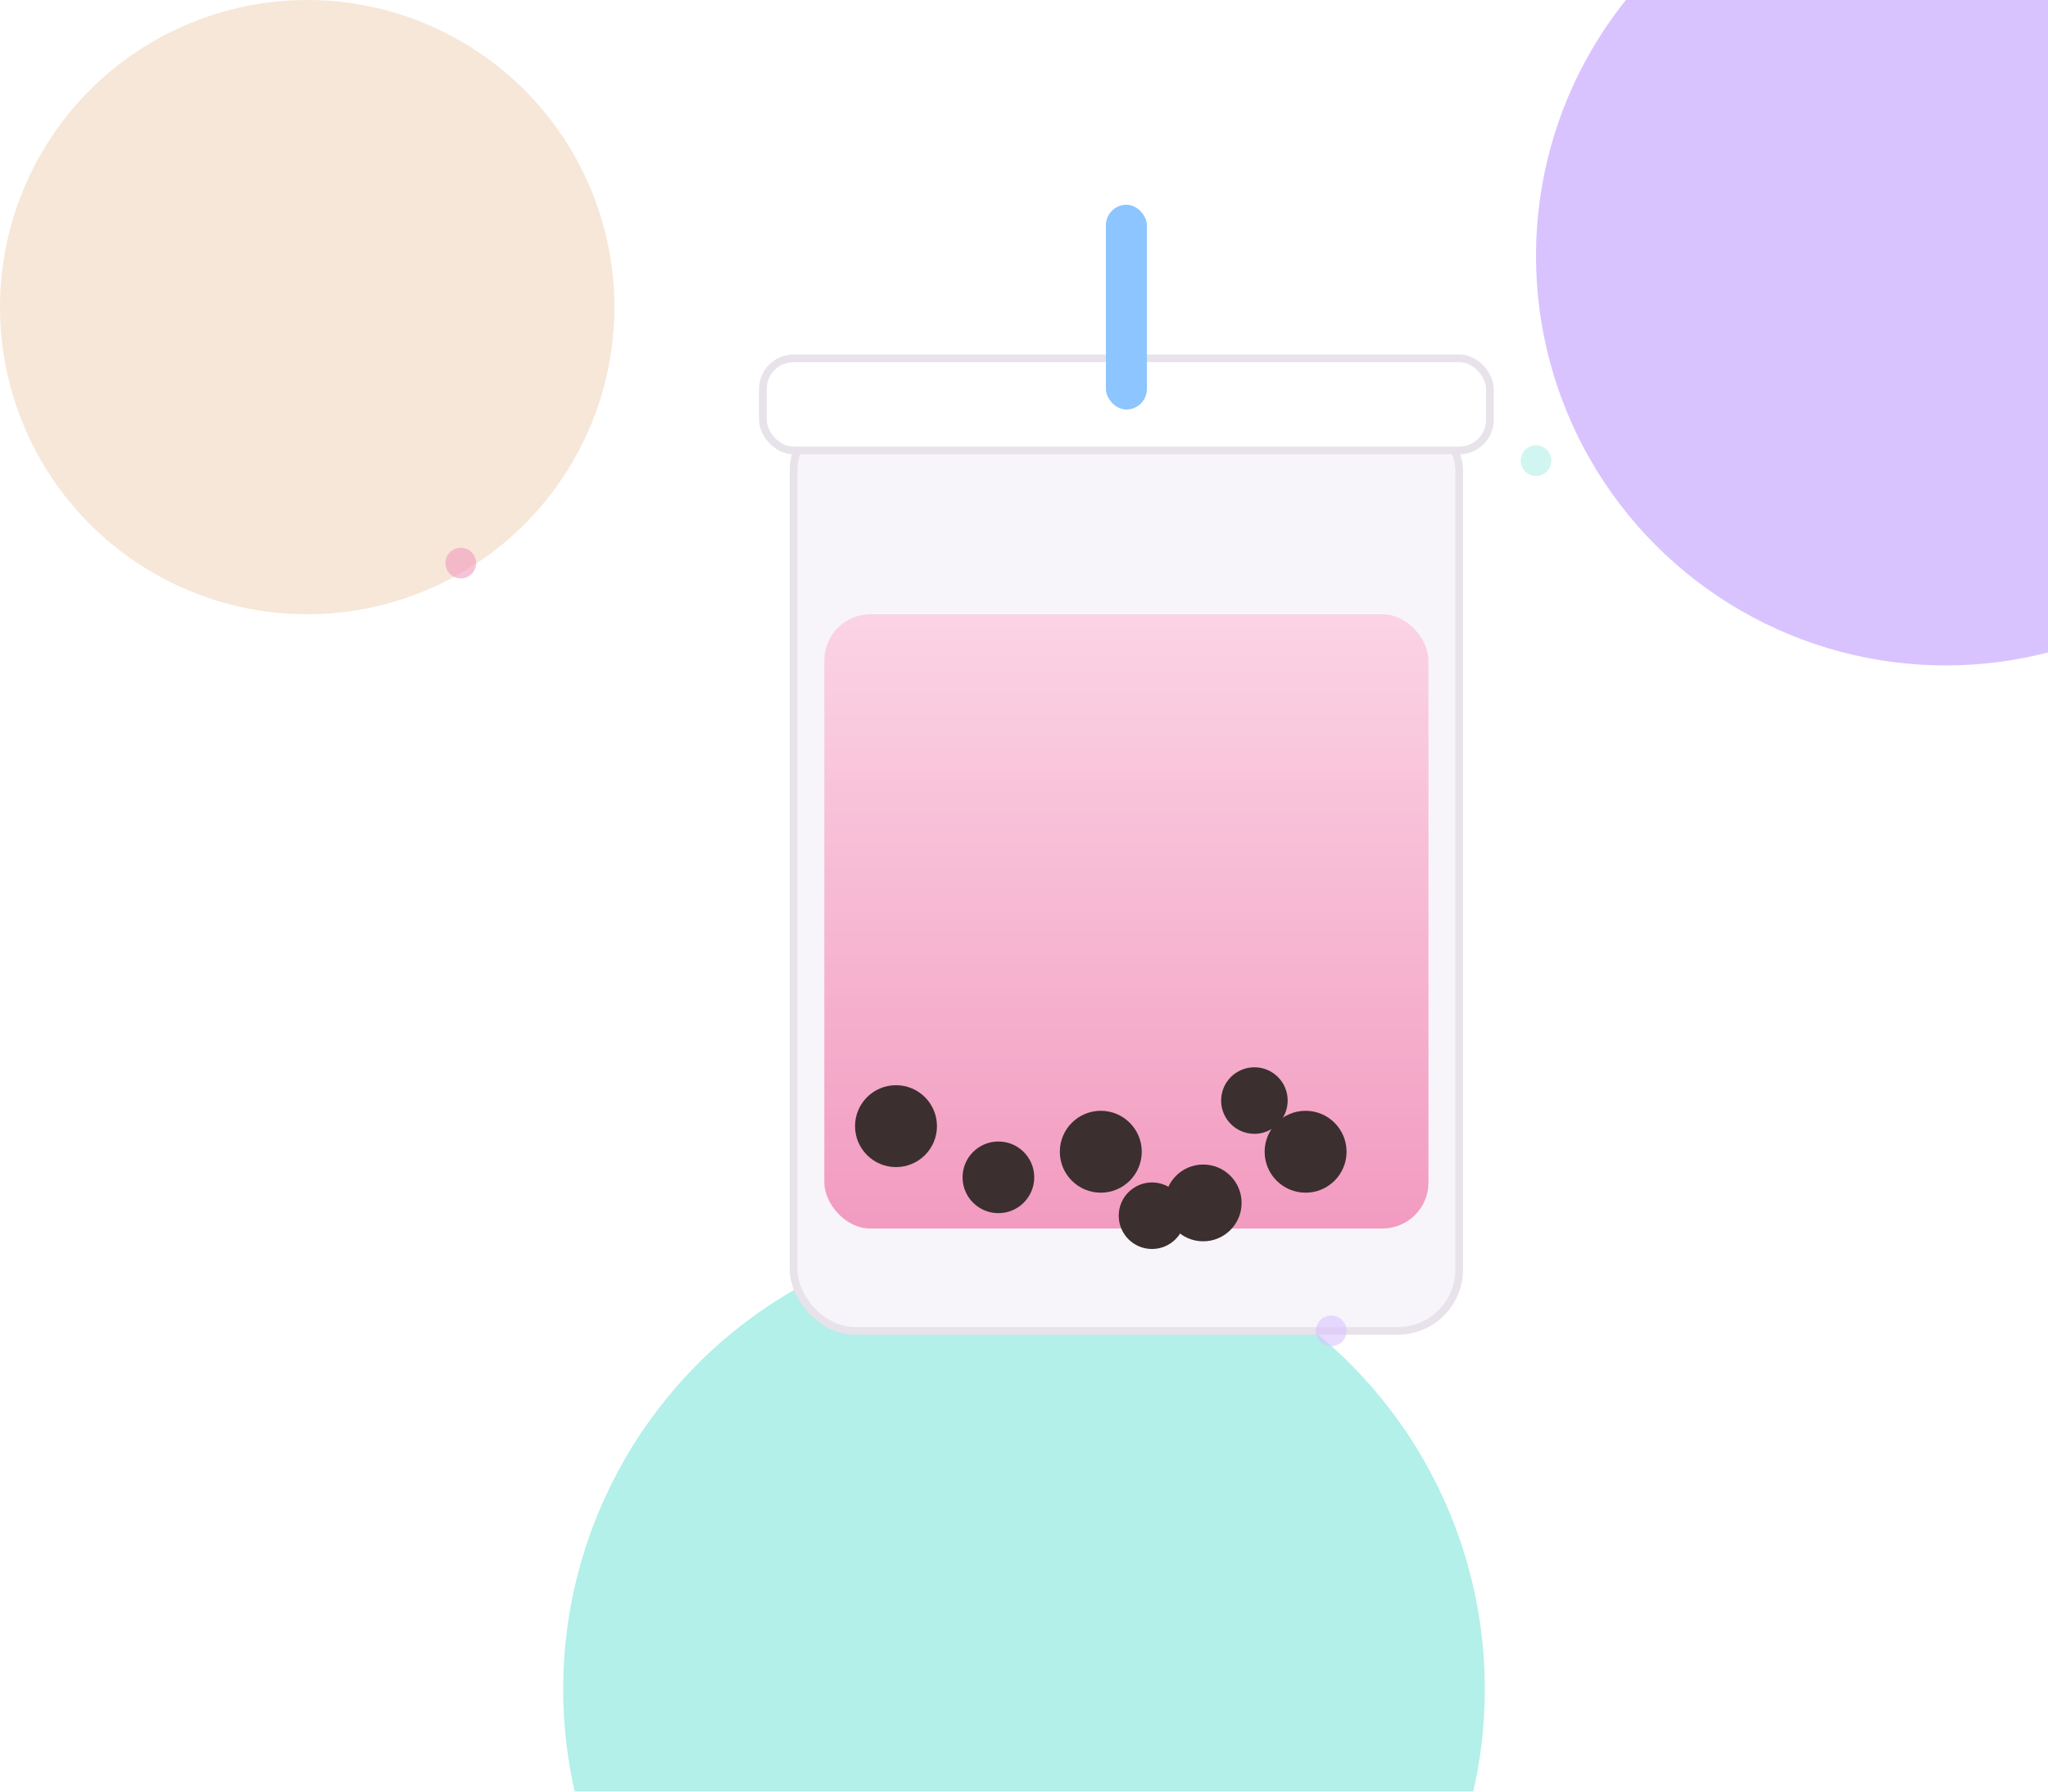 <svg width="800" height="700" viewBox="0 0 800 700" fill="none" xmlns="http://www.w3.org/2000/svg">
  <rect width="800" height="700" rx="28" fill="#FFFFFF"/>
  <g filter="url(#f1)">
    <circle cx="120" cy="120" r="120" fill="#F6E7D8"/>
  </g>
  <g filter="url(#f2)">
    <circle cx="760" cy="100" r="160" fill="#D8C3FF"/>
  </g>
  <g filter="url(#f3)">
    <circle cx="400" cy="660" r="180" fill="#B2F0E9"/>
  </g>

  <!-- Cup body -->
  <g transform="translate(230,120)">
    <rect x="80" y="40" width="260" height="360" rx="24" fill="#F8F5FA" stroke="#E8E2EA" stroke-width="3"/>
    <!-- Tea gradient -->
    <defs>
      <linearGradient id="g1" x1="0" y1="0" x2="0" y2="1">
        <stop offset="0%" stop-color="#FBD4E4"/>
        <stop offset="100%" stop-color="#F29BC0"/>
      </linearGradient>
    </defs>
    <rect x="92" y="120" width="236" height="240" rx="18" fill="url(#g1)"/>

    <!-- Lid -->
    <rect x="68" y="20" width="284" height="36" rx="12" fill="#FFFFFF" stroke="#E8E2EA" stroke-width="3"/>
    
    <!-- Straw -->
    <rect x="202" y="-40" width="16" height="80" rx="8" fill="#8CC5FF"/>

    <!-- Pearls -->
    <circle cx="120" cy="320" r="16" fill="#3C2F2F"/>
    <circle cx="160" cy="340" r="14" fill="#3C2F2F"/>
    <circle cx="200" cy="330" r="16" fill="#3C2F2F"/>
    <circle cx="240" cy="350" r="15" fill="#3C2F2F"/>
    <circle cx="280" cy="330" r="16" fill="#3C2F2F"/>
    <circle cx="260" cy="310" r="13" fill="#3C2F2F"/>
    <circle cx="220" cy="355" r="13" fill="#3C2F2F"/>
  </g>

  <!-- Sparkles -->
  <g opacity="0.6">
    <circle cx="180" cy="220" r="6" fill="#F29BC0"/>
    <circle cx="600" cy="180" r="6" fill="#B2F0E9"/>
    <circle cx="520" cy="520" r="6" fill="#D8C3FF"/>
  </g>

  <defs>
    <filter id="f1" x="-40" y="-40" width="320" height="320" filterUnits="userSpaceOnUse">
      <feGaussianBlur stdDeviation="20"/>
    </filter>
    <filter id="f2" x="560" y="-100" width="400" height="400" filterUnits="userSpaceOnUse">
      <feGaussianBlur stdDeviation="20"/>
    </filter>
    <filter id="f3" x="200" y="460" width="400" height="400" filterUnits="userSpaceOnUse">
      <feGaussianBlur stdDeviation="20"/>
    </filter>
  </defs>
</svg>
